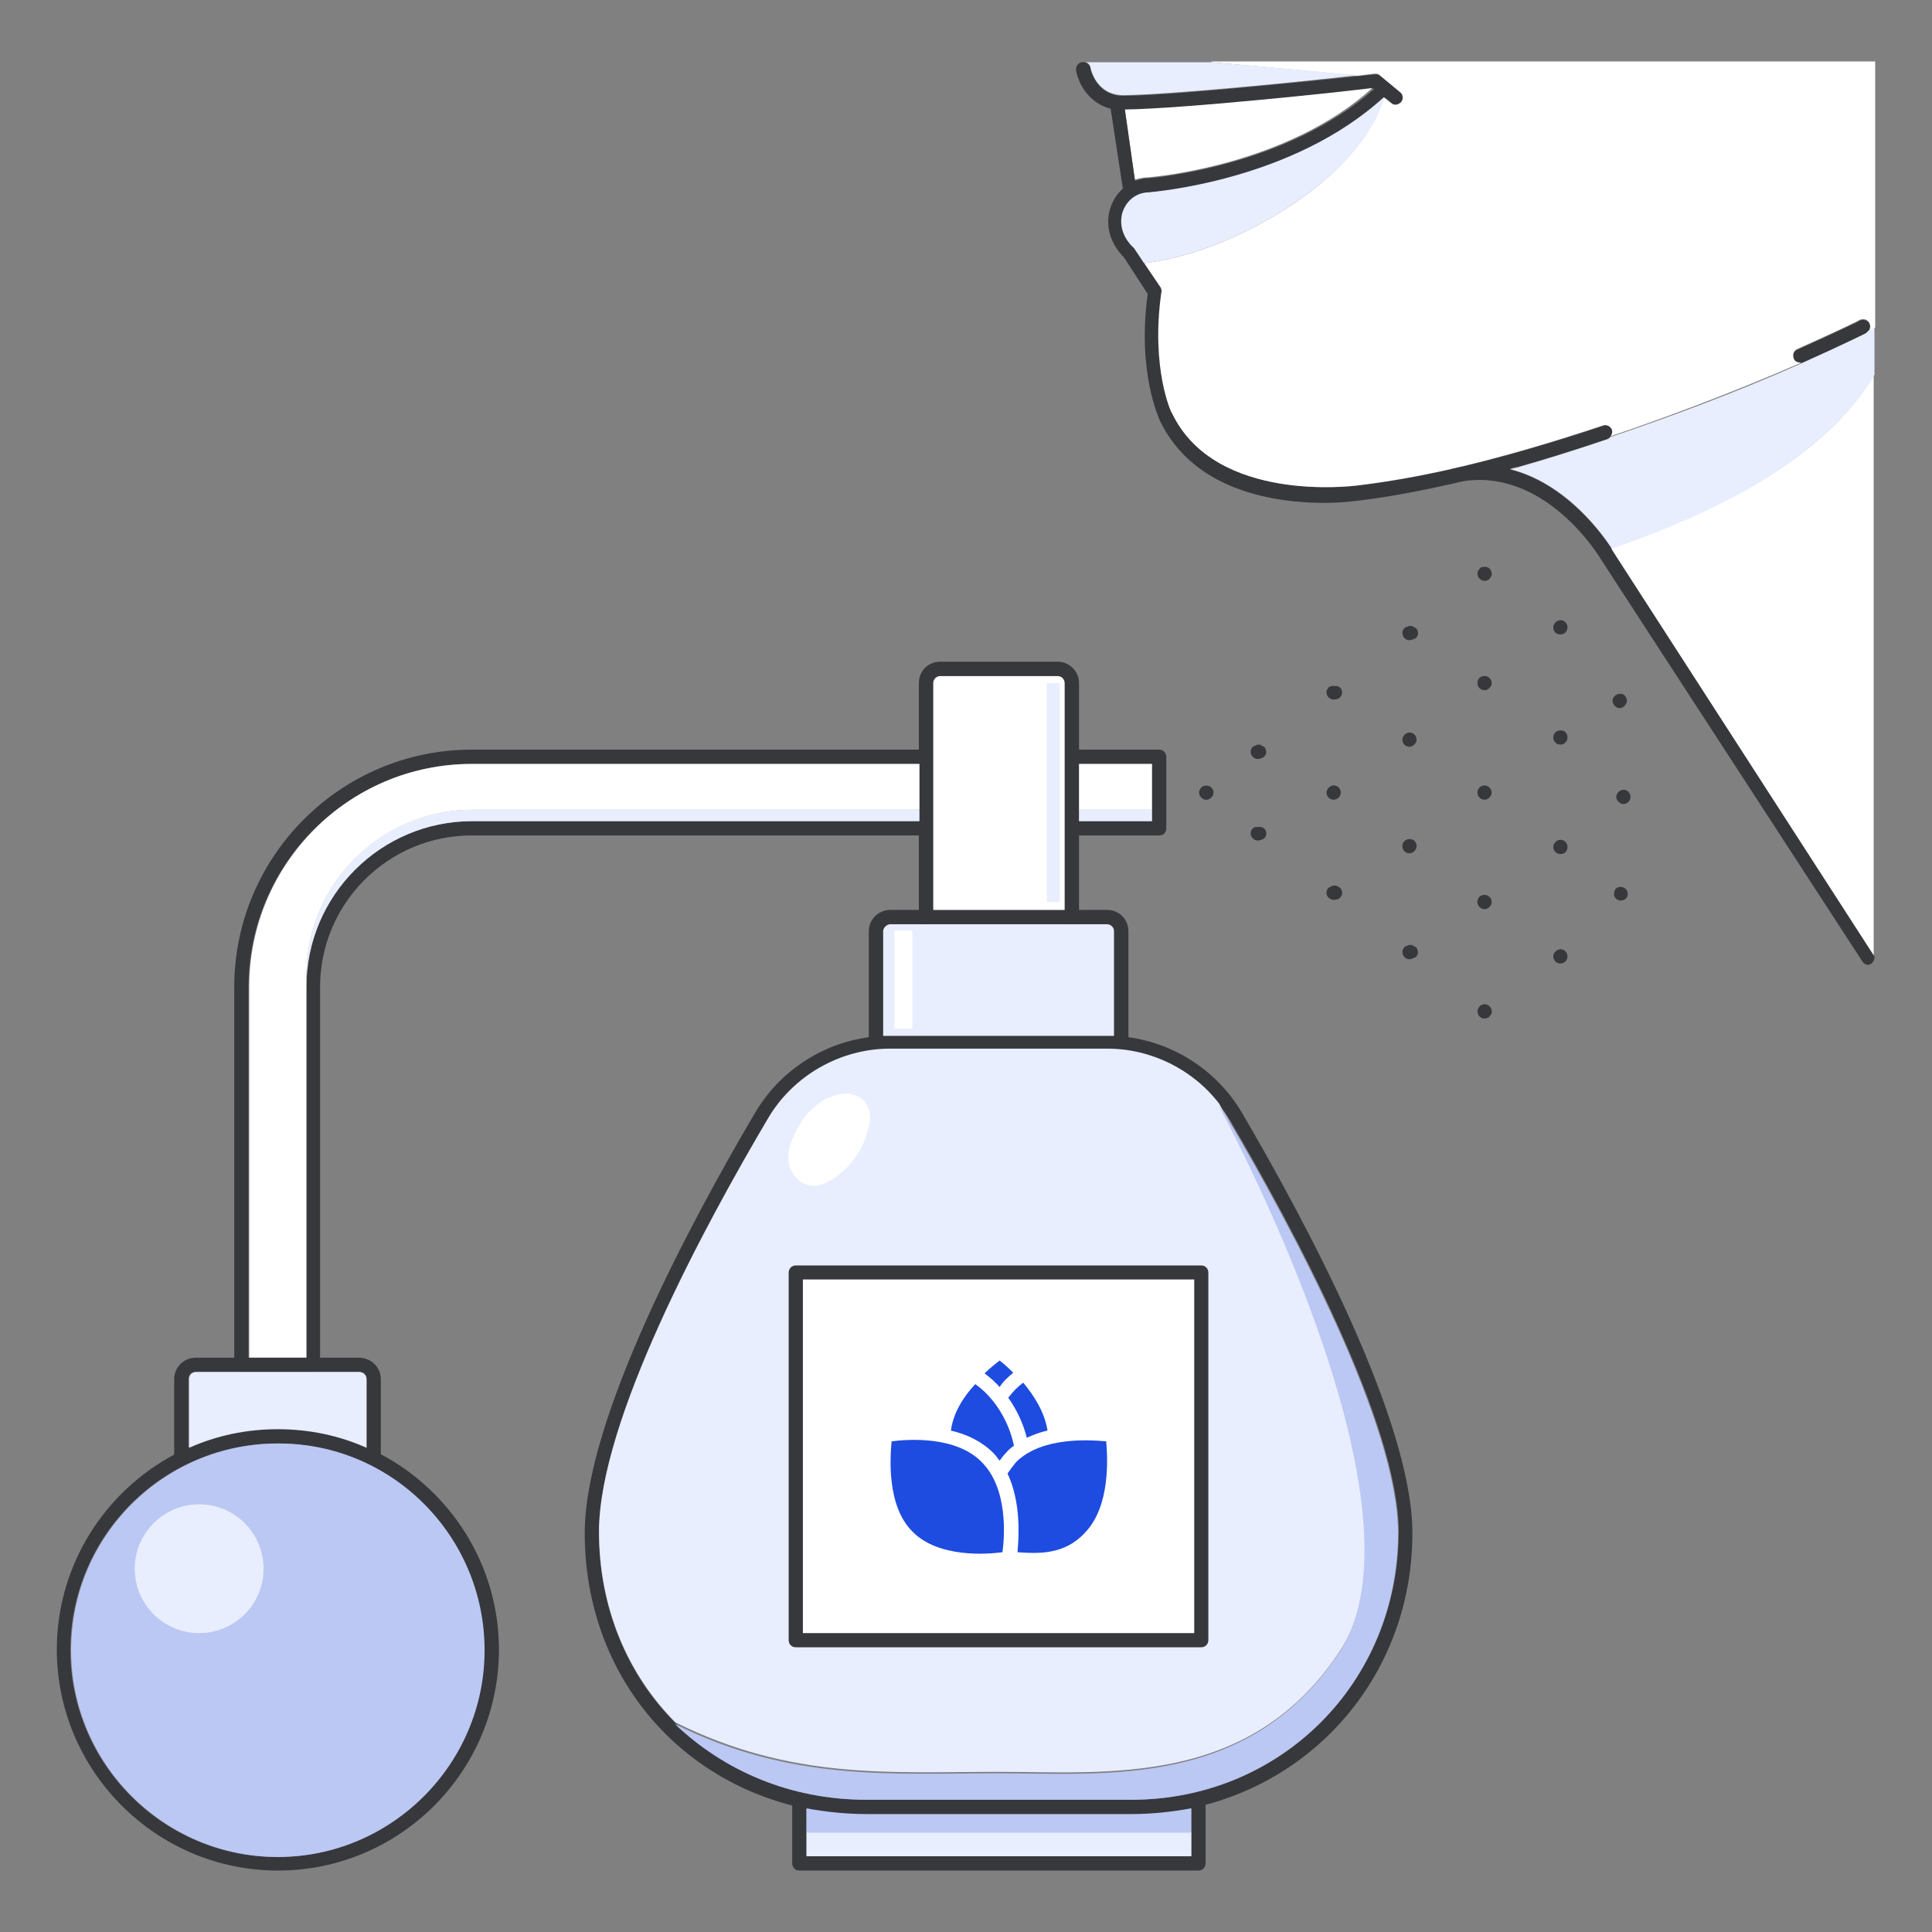 <?xml version="1.0" encoding="utf-8"?>
<!-- Generator: Adobe Illustrator 16.0.0, SVG Export Plug-In . SVG Version: 6.00 Build 0)  -->
<!DOCTYPE svg PUBLIC "-//W3C//DTD SVG 1.1//EN" "http://www.w3.org/Graphics/SVG/1.1/DTD/svg11.dtd">
<svg version="1.1" id="Color" xmlns="http://www.w3.org/2000/svg" xmlns:xlink="http://www.w3.org/1999/xlink" x="0px" y="0px"
	 width="85px" height="85px" viewBox="0 0 85 85" enable-background="new 0 0 85 85" xml:space="preserve">
<rect x="0" y="0" width="85" height="85" fill="#808080" stroke="none"/>
<g id="Layer_copy">
</g>
<g id="Layer_6_copy">
</g>
<g id="Layer_4_copy">
	<g id="Layer_7_copy">
	</g>
</g>
<g id="Layer_8_copy">
</g>
<g id="Layer_10_copy">
</g>
<g id="Layer_11_copy">
</g>
<g id="Layer_9_copy">
</g>
<g id="Layer_12_copy">
	<path fill="#37383C" d="M54.648,48.969c-1.07-1.825-2.928-3.053-5.004-3.336c-0.223-0.031-0.41-0.031-0.631-0.062
		c-0.094,0-0.221,0-0.314,0h-9.536c-0.094,0-0.221,0-0.314,0c-0.221,0-0.41,0.031-0.629,0.062c-2.078,0.283-3.936,1.511-5.006,3.336
		c-2.801,4.752-7.488,13.471-7.488,18.475c0,5.916,3.744,10.605,9.125,11.99c0.221,0.062,0.41,0.094,0.629,0.156
		c0.85,0.158,1.73,0.252,2.645,0.252H49.77c0.912,0,1.795-0.094,2.645-0.283c0.221-0.031,0.408-0.094,0.629-0.156
		c5.318-1.416,9.096-6.168,9.096-11.959C62.139,62.502,57.449,53.752,54.648,48.969z M49.77,79.182H38.125
		c-6.705,0-11.771-5.066-11.771-11.738c0-4.848,4.658-13.471,7.428-18.16c1.133-1.887,3.178-3.084,5.381-3.084h9.538
		c2.203,0,4.279,1.197,5.412,3.084c2.77,4.721,7.428,13.377,7.428,18.129C61.508,73.988,56.377,79.182,49.77,79.182z"/>
	<path fill="#37383C" d="M53.041,79.213v2.77c0,0.158-0.125,0.314-0.312,0.314H35.166c-0.188,0-0.312-0.156-0.312-0.314v-2.77
		c0-0.189,0.125-0.314,0.312-0.314c0.158,0,0.316,0.125,0.316,0.314v2.455h16.932v-2.455c0-0.189,0.125-0.314,0.314-0.314
		C52.916,78.898,53.041,79.057,53.041,79.213z"/>
	<g>
		<path fill="#E8EEFE" d="M49.014,40.975v4.596c-0.094,0-0.221,0-0.314,0h-9.536c-0.094,0-0.221,0-0.314,0v-4.596
			c0-0.156,0.156-0.314,0.314-0.314h9.536C48.889,40.66,49.014,40.785,49.014,40.975z"/>
		<path fill="#37383C" d="M49.645,40.975v4.91c0,0.188-0.127,0.314-0.314,0.314c-0.189,0-0.314-0.127-0.314-0.314v-4.91
			c0-0.156-0.127-0.314-0.314-0.314h-9.538c-0.156,0-0.314,0.158-0.314,0.314v4.91c0,0.188-0.125,0.314-0.314,0.314
			c-0.156,0-0.314-0.127-0.314-0.314v-4.91c0-0.535,0.441-0.943,0.943-0.943h9.538C49.234,40.031,49.645,40.439,49.645,40.975z"/>
	</g>
	<g>
		<path fill="#FFFFFF" d="M46.844,30.055v9.977h-5.792v-9.977c0-0.158,0.125-0.314,0.314-0.314h5.161
			C46.686,29.74,46.844,29.865,46.844,30.055z"/>
		<path fill="#37383C" d="M47.473,30.055v10.291c0,0.189-0.127,0.314-0.314,0.314s-0.314-0.125-0.314-0.314V30.055
			c0-0.158-0.125-0.314-0.314-0.314h-5.163c-0.188,0-0.314,0.156-0.314,0.314v10.291c0,0.189-0.156,0.314-0.314,0.314
			c-0.189,0-0.314-0.125-0.314-0.314V30.055c0-0.535,0.408-0.943,0.943-0.943h5.163C47.031,29.109,47.473,29.52,47.473,30.055z"/>
	</g>
	<g>
		<g>
			<path fill="#37383C" d="M40.988,36.443c0,0.188-0.125,0.313-0.314,0.313h-19.92c-3.682,0-6.672,2.989-6.672,6.672v16.616
				c0,0.158-0.127,0.314-0.315,0.314h-3.147c-0.188,0-0.314-0.156-0.314-0.314V43.429c0-5.759,4.689-10.448,10.449-10.448h19.891
				c0.156,0,0.314,0.157,0.314,0.314c0,0.189-0.158,0.314-0.314,0.314H20.753c-5.413,0-9.819,4.406-9.819,9.819v16.304h2.519V43.429
				c0-4.028,3.272-7.301,7.301-7.301h19.891C40.832,36.128,40.988,36.285,40.988,36.443z"/>
		</g>
		<path fill="#37383C" d="M51.312,33.296v3.147c0,0.188-0.127,0.313-0.314,0.313h-3.777c-0.188,0-0.314-0.126-0.314-0.313
			c0-0.158,0.127-0.315,0.314-0.315h3.463v-2.519h-3.463c-0.188,0-0.314-0.125-0.314-0.314c0-0.157,0.127-0.314,0.314-0.314h3.777
			C51.186,32.98,51.312,33.139,51.312,33.296z"/>
	</g>
	<g>
		<g>
			<rect x="47.473" y="35.625" fill="#E8EEFE" width="3.209" height="0.503"/>
			<path fill="#E8EEFE" d="M13.482,42.926v0.503c0-4.028,3.273-7.301,7.301-7.301h19.67v-0.503H20.751
				C16.755,35.625,13.482,38.898,13.482,42.926z"/>
			<rect x="47.473" y="33.611" fill="#FFFFFF" width="3.209" height="2.014"/>
			<rect x="10.965" y="59.732" fill="#FFFFFF" width="2.519" height="0.125"/>
			<path fill="#FFFFFF" d="M10.965,43.43v16.303h2.519V43.43v-0.503c0-4.028,3.272-7.301,7.301-7.301h19.668v-2.015H20.751
				C15.339,33.611,10.965,38.017,10.965,43.43z"/>
		</g>
		<path fill="#37383C" d="M16.755,60.676v3.398c0,0.189-0.126,0.314-0.314,0.314c-0.158,0-0.314-0.125-0.314-0.314v-3.398
			c0-0.188-0.126-0.314-0.314-0.314H8.605c-0.188,0-0.314,0.127-0.314,0.314v3.398c0,0.189-0.127,0.314-0.314,0.314
			c-0.189,0-0.314-0.125-0.314-0.314v-3.398c0-0.535,0.441-0.943,0.943-0.943h7.176C16.316,59.732,16.755,60.141,16.755,60.676z"/>
	</g>
	<g>
		<path fill="#37383C" d="M16.755,63.98c-0.188-0.096-0.409-0.221-0.629-0.314c-1.196-0.535-2.518-0.818-3.902-0.818
			c-1.384,0-2.707,0.283-3.902,0.818c-0.219,0.096-0.44,0.188-0.629,0.314C4.609,65.617,2.5,68.857,2.5,72.572
			c0,5.35,4.375,9.725,9.725,9.725c5.382,0,9.726-4.375,9.726-9.725C21.949,68.857,19.839,65.617,16.755,63.98z M12.193,81.699
			c-5.004,0-9.097-4.092-9.097-9.096c0-5.035,4.091-9.096,9.097-9.096c5.002,0,9.094,4.092,9.094,9.096
			C21.32,77.607,17.228,81.699,12.193,81.699z"/>
		<path fill="#E8EEFE" d="M16.126,60.676v3.021c-1.196-0.535-2.518-0.818-3.902-0.818c-1.384,0-2.707,0.283-3.902,0.818v-3.021
			c0-0.188,0.127-0.314,0.314-0.314h7.176C15.969,60.361,16.126,60.486,16.126,60.676z"/>
		<path fill="#BBC8F4" d="M21.32,72.604c0,5.004-4.092,9.096-9.096,9.096s-9.095-4.092-9.095-9.096c0-5.035,4.091-9.096,9.095-9.096
			C17.228,63.479,21.32,67.568,21.32,72.604z"/>
	</g>
	<g>
		<g>
			<g>
				<g>
					<path fill="#37383C" d="M53.074,35.185c-0.094,0-0.156-0.032-0.221-0.095c-0.062-0.062-0.096-0.126-0.096-0.221
						c0-0.03,0-0.094,0.033-0.125c0-0.031,0.031-0.063,0.062-0.094c0.031-0.033,0.062-0.063,0.094-0.063
						c0.062-0.032,0.158-0.032,0.252,0c0.031,0,0.062,0.03,0.094,0.063c0.031,0.03,0.064,0.062,0.064,0.094
						c0.031,0.031,0.031,0.062,0.031,0.125c0,0.095-0.031,0.158-0.096,0.221c-0.031,0.031-0.062,0.062-0.096,0.062
						C53.168,35.185,53.137,35.185,53.074,35.185z"/>
				</g>
			</g>
			<g>
				<g>
					<path fill="#37383C" d="M55.34,36.978c-0.096,0-0.156-0.03-0.221-0.094c-0.031-0.032-0.062-0.063-0.062-0.095
						c-0.031-0.031-0.031-0.062-0.031-0.125c0-0.032,0-0.094,0.031-0.127c0-0.031,0.031-0.062,0.062-0.094
						c0,0,0.031-0.031,0.062-0.031c0,0,0.031-0.031,0.062-0.031s0.031,0,0.062,0s0.094,0,0.127,0c0.029,0,0.029,0,0.061,0
						s0.031,0.031,0.062,0.031c0,0,0.031,0.031,0.062,0.031c0.062,0.062,0.096,0.157,0.096,0.221c0,0.094-0.031,0.156-0.096,0.22
						C55.529,36.947,55.436,36.978,55.34,36.978z"/>
				</g>
			</g>
			<g>
				<g>
					<path fill="#37383C" d="M55.34,33.391c-0.031,0-0.096,0-0.127-0.031c-0.029,0-0.061-0.031-0.094-0.063
						c-0.031-0.031-0.062-0.063-0.062-0.095c-0.031-0.03-0.031-0.062-0.031-0.125c0-0.063,0-0.094,0.031-0.127
						c0-0.03,0.031-0.062,0.062-0.094c0,0,0.031-0.031,0.062-0.031c0,0,0.031-0.031,0.062-0.031s0.031,0,0.062-0.031
						c0.031,0,0.094,0,0.127,0c0.029,0,0.029,0,0.061,0.031c0.031,0,0.031,0.031,0.062,0.031c0,0,0.031,0.031,0.062,0.031
						c0.031,0.031,0.062,0.063,0.062,0.094c0,0.033,0.031,0.096,0.031,0.127s0,0.095-0.031,0.125
						c-0.031,0.031-0.031,0.063-0.062,0.095C55.529,33.359,55.436,33.391,55.34,33.391z"/>
				</g>
			</g>
			<g>
				<g>
					<path fill="#37383C" d="M58.676,30.777c-0.031,0-0.096,0-0.127-0.031c-0.029-0.031-0.061-0.031-0.094-0.062
						c-0.062-0.062-0.094-0.126-0.094-0.22c0-0.032,0-0.095,0.031-0.126c0.029-0.032,0.029-0.062,0.061-0.096
						c0.033-0.03,0.033-0.03,0.064-0.03c0.029,0,0.029-0.032,0.061-0.032s0.031,0,0.064,0c0.029,0,0.094,0,0.125,0s0.031,0,0.062,0
						s0.031,0.032,0.062,0.032s0.031,0.03,0.062,0.03c0.031,0.033,0.062,0.063,0.062,0.096c0.031,0.031,0.031,0.062,0.031,0.126
						c0,0.094-0.031,0.157-0.096,0.22c-0.031,0.031-0.061,0.062-0.094,0.062C58.771,30.777,58.707,30.777,58.676,30.777z"/>
				</g>
			</g>
			<g>
				<g>
					<path fill="#37383C" d="M58.361,34.869c0-0.156,0.158-0.314,0.314-0.314l0,0c0.188,0,0.314,0.158,0.314,0.314l0,0
						c0,0.158-0.127,0.315-0.314,0.315l0,0C58.52,35.185,58.361,35.059,58.361,34.869z"/>
				</g>
			</g>
			<g>
				<g>
					<path fill="#37383C" d="M58.676,39.59c-0.031,0-0.096,0-0.127-0.032c-0.029-0.03-0.061-0.03-0.094-0.062
						c-0.062-0.063-0.094-0.127-0.094-0.221c0-0.095,0.031-0.158,0.094-0.221c0.031,0,0.031-0.031,0.062-0.031
						s0.031-0.031,0.062-0.031s0.031,0,0.062-0.031c0.031,0,0.094,0,0.127,0c0.029,0,0.029,0,0.061,0.031
						c0.031,0,0.031,0,0.064,0.031c0.029,0,0.029,0.031,0.061,0.031c0.064,0.062,0.096,0.157,0.096,0.221
						c0,0.094-0.031,0.157-0.096,0.221c-0.031,0.031-0.061,0.062-0.094,0.062C58.771,39.59,58.707,39.59,58.676,39.59z"/>
				</g>
			</g>
			<g>
				<g>
					<path fill="#37383C" d="M62.012,42.203c-0.096,0-0.156-0.032-0.221-0.096c-0.031-0.031-0.062-0.062-0.062-0.094
						s-0.031-0.062-0.031-0.126c0-0.03,0-0.094,0.031-0.126c0.031-0.031,0.031-0.062,0.062-0.094c0,0,0.031-0.031,0.062-0.031
						c0,0,0.031-0.031,0.062-0.031s0.031,0,0.062-0.031c0.031,0,0.094,0,0.127,0c0.031,0,0.031,0,0.061,0.031
						c0.031,0,0.031,0,0.064,0.031c0,0,0.031,0.031,0.061,0.031c0.031,0.031,0.062,0.062,0.062,0.094
						c0,0.032,0.033,0.062,0.033,0.126s0,0.095-0.033,0.126c0,0.031-0.031,0.062-0.062,0.094
						C62.168,42.171,62.074,42.203,62.012,42.203z"/>
				</g>
			</g>
			<g>
				<g>
					<path fill="#37383C" d="M61.697,37.23c0-0.189,0.158-0.316,0.314-0.316l0,0c0.188,0,0.314,0.127,0.314,0.316l0,0
						c0,0.156-0.158,0.313-0.314,0.313l0,0C61.824,37.544,61.697,37.387,61.697,37.23z M61.697,32.541
						c0-0.157,0.158-0.314,0.314-0.314l0,0c0.188,0,0.314,0.157,0.314,0.314l0,0c0,0.158-0.158,0.314-0.314,0.314l0,0
						C61.824,32.855,61.697,32.697,61.697,32.541z"/>
				</g>
			</g>
			<g>
				<g>
					<path fill="#37383C" d="M62.012,28.166c-0.096,0-0.156-0.031-0.221-0.094c-0.031-0.033-0.062-0.063-0.062-0.094
						c0-0.033-0.031-0.096-0.031-0.127c0-0.094,0.031-0.156,0.094-0.22c0,0,0.033-0.032,0.064-0.032c0,0,0.031-0.031,0.061-0.031
						c0.033,0,0.033,0,0.064-0.031c0.031,0,0.094,0,0.125,0s0.031,0,0.062,0.031c0.031,0,0.031,0.031,0.062,0.031
						c0,0,0.031,0.032,0.062,0.032c0.062,0.063,0.096,0.126,0.096,0.22c0,0.031,0,0.094-0.033,0.127c0,0.03-0.031,0.061-0.062,0.094
						C62.168,28.135,62.074,28.166,62.012,28.166z"/>
				</g>
			</g>
			<g>
				<g>
					<path fill="#37383C" d="M65.316,25.554c-0.094,0-0.156-0.032-0.221-0.095c-0.031-0.031-0.062-0.062-0.062-0.094
						s-0.031-0.063-0.031-0.127c0-0.031,0-0.094,0.031-0.125s0.031-0.062,0.062-0.095c0.031-0.03,0.062-0.063,0.096-0.063
						c0.125-0.03,0.252-0.03,0.346,0.063c0.062,0.063,0.094,0.158,0.094,0.22c0,0.033,0,0.096-0.029,0.127
						c-0.031,0.031-0.031,0.062-0.064,0.094c-0.031,0.031-0.061,0.062-0.094,0.062C65.41,25.554,65.379,25.554,65.316,25.554z"/>
				</g>
			</g>
			<g>
				<g>
					<path fill="#37383C" d="M65,39.685c0-0.188,0.127-0.313,0.316-0.313l0,0c0.156,0,0.312,0.125,0.312,0.313l0,0
						c0,0.158-0.156,0.315-0.312,0.315l0,0C65.16,40,65,39.873,65,39.685z M65,34.869c0-0.156,0.127-0.314,0.316-0.314l0,0
						c0.156,0,0.312,0.158,0.312,0.314l0,0c0,0.158-0.156,0.315-0.312,0.315l0,0C65.16,35.185,65,35.059,65,34.869z M65,30.055
						c0-0.189,0.127-0.314,0.316-0.314l0,0c0.156,0,0.312,0.125,0.312,0.314l0,0c0,0.157-0.156,0.314-0.312,0.314l0,0
						C65.16,30.369,65,30.242,65,30.055z"/>
				</g>
			</g>
			<g>
				<g>
					<path fill="#37383C" d="M65.316,44.814c-0.094,0-0.156-0.031-0.221-0.096c-0.031-0.031-0.062-0.062-0.062-0.094
						c0-0.032-0.031-0.062-0.031-0.127c0-0.03,0-0.094,0.031-0.125s0.031-0.062,0.062-0.096c0.031-0.031,0.062-0.062,0.096-0.062
						c0.125-0.063,0.252-0.032,0.346,0.062c0.062,0.063,0.094,0.127,0.094,0.221c0,0.031,0,0.095-0.029,0.127
						c-0.031,0.031-0.031,0.062-0.064,0.094c-0.031,0.032-0.061,0.062-0.094,0.062C65.41,44.783,65.379,44.814,65.316,44.814z"/>
				</g>
			</g>
			<g>
				<g>
					<path fill="#37383C" d="M68.338,42.076c0-0.157,0.156-0.314,0.314-0.314l0,0c0.188,0,0.312,0.157,0.312,0.314l0,0
						c0,0.158-0.125,0.314-0.312,0.314l0,0C68.463,42.391,68.338,42.234,68.338,42.076z M68.338,37.262
						c0-0.158,0.156-0.314,0.314-0.314l0,0c0.188,0,0.312,0.156,0.312,0.314l0,0c0,0.188-0.125,0.314-0.312,0.314l0,0
						C68.463,37.576,68.338,37.419,68.338,37.262z M68.338,32.445c0-0.188,0.156-0.313,0.314-0.313l0,0
						c0.188,0,0.312,0.125,0.312,0.313l0,0c0,0.158-0.125,0.315-0.312,0.315l0,0C68.463,32.761,68.338,32.604,68.338,32.445z
						 M68.338,27.6c0-0.156,0.156-0.314,0.314-0.314l0,0c0.188,0,0.312,0.158,0.312,0.314l0,0c0,0.158-0.125,0.314-0.312,0.314l0,0
						C68.463,27.914,68.338,27.789,68.338,27.6z"/>
				</g>
			</g>
			<g>
				<g>
					<path fill="#37383C" d="M71.295,39.621c-0.156,0-0.312-0.157-0.281-0.314l0,0c0-0.189,0.156-0.314,0.312-0.283l0,0
						c0.158,0,0.314,0.157,0.283,0.346l0,0l0,0l0,0C71.611,39.496,71.484,39.621,71.295,39.621L71.295,39.621
						C71.328,39.621,71.295,39.621,71.295,39.621z M71.422,35.373c-0.156,0-0.314-0.157-0.314-0.314l0,0
						c0-0.156,0.158-0.314,0.314-0.314l0,0c0.188,0,0.314,0.158,0.314,0.314l0,0C71.736,35.246,71.58,35.373,71.422,35.373
						L71.422,35.373L71.422,35.373z M71.107,35.059L71.107,35.059L71.107,35.059L71.107,35.059L71.107,35.059L71.107,35.059z
						 M70.949,30.873L70.949,30.873c-0.031-0.157,0.096-0.314,0.283-0.346l0,0c0.189-0.031,0.314,0.094,0.348,0.283l0,0
						c0,0.157-0.127,0.314-0.283,0.346l0,0h-0.031l0,0C71.107,31.156,70.982,31.029,70.949,30.873z"/>
				</g>
			</g>
		</g>
	</g>
	<g>
		<path fill="#37383C" d="M52.854,55.672H35.009c-0.189,0-0.314,0.158-0.314,0.314v16.176c0,0.158,0.125,0.314,0.314,0.314h17.844
			c0.188,0,0.314-0.156,0.314-0.314V55.986C53.168,55.797,53.041,55.672,52.854,55.672z M52.539,71.816H35.324V56.27h17.215V71.816z
			"/>
		<path fill="#FFFFFF" d="M35.324,56.303V71.85h17.215V56.303H35.324L35.324,56.303z"/>
		<path fill="#1E4CE0" d="M47.754,67.41c-0.91,1.008-2.076,0.945-2.988,0.881c0.062-0.691,0.156-2.203-0.439-3.461
			c0.125-0.188,0.252-0.346,0.377-0.504c1.133-1.133,3.273-0.975,3.965-0.912C48.73,64.139,48.857,66.246,47.754,67.41z"/>
		<path fill="#1E4CE0" d="M46.086,62.941c-0.312,0.062-0.629,0.188-0.912,0.314c-0.156-0.631-0.439-1.229-0.816-1.764
			c0,0,0,0,0.031-0.031c0.188-0.252,0.377-0.439,0.629-0.629C45.49,61.4,45.961,62.123,46.086,62.941z"/>
		<path fill="#1E4CE0" d="M44.609,63.604c-0.127,0.094-0.252,0.188-0.348,0.314c-0.096,0.094-0.188,0.221-0.283,0.346
			c-0.094-0.125-0.188-0.252-0.283-0.346c-0.504-0.504-1.165-0.818-1.858-0.977c0.096-0.787,0.568-1.51,1.07-2.045
			C43.758,61.494,44.389,62.533,44.609,63.604z"/>
		<path fill="#1E4CE0" d="M44.578,60.393c-0.221,0.189-0.441,0.379-0.6,0.631c-0.188-0.221-0.408-0.41-0.66-0.6
			c0.252-0.252,0.504-0.439,0.66-0.566C44.105,59.951,44.326,60.141,44.578,60.393z"/>
	</g>
	<g>
		<path fill="#1E4CE0" d="M44.105,68.291c-0.693,0.096-2.834,0.252-3.965-0.912c-1.135-1.133-0.977-3.271-0.914-3.965
			c0.691-0.096,2.834-0.252,3.965,0.912C44.357,65.49,44.199,67.6,44.105,68.291z"/>
	</g>
	<g>
		<path fill="#37383C" d="M82.469,42.076v0.063c0,0.095-0.062,0.188-0.127,0.251c-0.062,0.032-0.125,0.062-0.156,0.062
			c-0.096,0-0.189-0.062-0.252-0.156l-11.52-17.719c-0.031-0.062-2.484-4.123-6.264-3.367c-0.031,0-0.062,0-0.094,0.031
			c-0.156,0.031-0.348-0.062-0.377-0.252c-0.031-0.156,0.062-0.346,0.252-0.377c0.881-0.188,1.729-0.158,2.484,0.031l0,0
			c2.832,0.725,4.531,3.557,4.564,3.619l11.455,17.75C82.438,42.014,82.469,42.045,82.469,42.076z"/>
	</g>
	<g>
		<path fill="#37383C" d="M70.699,19.322c-1.479,0.504-2.928,0.944-4.281,1.322l0,0c-0.756,0.221-1.51,0.409-2.232,0.566
			c-0.033,0-0.064,0-0.096,0.031c-1.543,0.347-2.99,0.629-4.344,0.787c-0.062,0-0.66,0.096-1.479,0.096
			c-2.076,0-5.729-0.473-7.238-3.62c-0.031-0.095-1.006-2.108-0.535-5.57l-1.039-1.604c-0.188-0.189-0.975-1.008-0.598-2.203
			c0.127-0.377,0.348-0.661,0.566-0.85c0.189-0.158,0.379-0.283,0.6-0.347c0.188-0.063,0.377-0.094,0.533-0.094h0.031
			c0.348-0.032,6.105-0.566,9.883-3.935c0.031-0.031,0.096-0.062,0.127-0.125c0.125-0.127,0.312-0.095,0.439,0.031
			c0.125,0.125,0.125,0.314,0,0.439c-0.031,0-0.031,0.031-0.062,0.031c-4.027,3.683-10.104,4.154-10.355,4.187h-0.031
			c-0.031,0-0.785,0-1.102,0.851c-0.283,0.912,0.441,1.541,0.441,1.541c0.029,0.032,0.029,0.032,0.061,0.063l1.135,1.731
			c0.031,0.062,0.062,0.156,0.031,0.219c-0.473,3.336,0.439,5.32,0.471,5.32c1.92,3.996,8.025,3.178,8.088,3.178
			c1.322-0.157,2.771-0.409,4.281-0.756c2.045-0.472,4.217-1.102,6.578-1.888c0.156-0.063,0.346,0.031,0.408,0.188
			C70.949,19.07,70.855,19.26,70.699,19.322z"/>
	</g>
	<g>
		<path fill="#37383C" d="M82.09,14.664c0,0-0.943,0.473-2.77,1.291c-0.031,0.031-0.094,0.031-0.125,0.031
			c-0.127,0-0.252-0.062-0.283-0.188c-0.062-0.157,0-0.347,0.156-0.409c1.826-0.818,2.738-1.259,2.77-1.29
			c0.158-0.063,0.348,0,0.41,0.157C82.311,14.382,82.248,14.57,82.09,14.664z"/>
	</g>
	<g>
		<path fill="#37383C" d="M61.664,4.5c-0.125,0.125-0.312,0.156-0.439,0.031L60.91,4.279l-0.471-0.377h-0.033
			c-1.195,0.125-8.275,0.912-10.889,0.943h-0.096c-0.188,0-0.377-0.031-0.564-0.062c-0.977-0.252-1.416-1.133-1.512-1.668
			c-0.031-0.158,0.062-0.347,0.252-0.379h0.127c0.125,0.032,0.221,0.127,0.252,0.252c0,0.063,0.252,1.229,1.445,1.229h0.031
			C52.16,4.185,60.406,3.273,60.5,3.273c0.096,0,0.158,0,0.223,0.062l0.912,0.755C61.729,4.154,61.76,4.342,61.664,4.5z"/>
	</g>
	<g>
		<path fill="#FFFFFF" d="M60.375,3.871c-3.746,3.398-9.535,3.902-9.883,3.934h-0.031c-0.125,0-0.312,0.032-0.533,0.096
			l-0.441-3.084C52.1,4.783,59.211,4.027,60.375,3.871z"/>
		<path fill="#37383C" d="M49.99,8.15c0.031,0.156-0.094,0.346-0.252,0.346c-0.031,0-0.031,0-0.031,0
			c-0.158,0-0.283-0.094-0.314-0.252l0,0l-0.535-3.493l-0.031-0.188c-0.031-0.158,0.096-0.314,0.252-0.347
			c0.189-0.032,0.346,0.094,0.346,0.251l0.064,0.346l0.439,3.084L49.99,8.15z"/>
	</g>
	<g>
		<path fill="none" d="M82.217,14.225c-0.062-0.158-0.283-0.22-0.408-0.158c0,0-0.945,0.473-2.771,1.291
			c-0.158,0.063-0.221,0.252-0.158,0.409c0.064,0.126,0.158,0.188,0.285,0.188c0.031,0,0.031,0,0.062,0
			c1.006-0.44,1.98-0.912,2.957-1.385C82.279,14.476,82.279,14.351,82.217,14.225z"/>
		<path fill="#FFFFFF" d="M70.887,24.105c0.031,0.063,0.062,0.127,0.062,0.127l11.455,17.75c0.031,0.03,0.031,0.094,0.031,0.125
			V16.488C81.273,18.566,78.283,21.619,70.887,24.105z"/>
		<path fill="#FFFFFF" d="M66.418,20.645L66.418,20.645c0.156-0.031,0.314-0.094,0.473-0.126
			C66.732,20.55,66.576,20.582,66.418,20.645z"/>
		<path fill="#E8EEFE" d="M82.469,16.49v-2.078c-0.096,0.063-0.189,0.096-0.283,0.158c-0.031,0.031-0.062,0.062-0.096,0.094
			c0,0-0.943,0.473-2.77,1.291c-0.031,0-0.062,0.031-0.062,0.031c-2.957,1.322-5.979,2.424-8.402,3.242
			c-0.031,0.031-0.094,0.094-0.125,0.094c-1.322,0.441-2.582,0.851-3.811,1.197c-0.156,0.062-0.312,0.094-0.471,0.125
			c2.518,0.629,4.123,2.959,4.469,3.493C78.283,21.619,81.273,18.566,82.469,16.49z"/>
	</g>
	<g>
		<path fill="none" d="M60.941,4.059c0,0,0,0.062-0.031,0.221l0,0l0.314,0.252c0.127,0.094,0.348,0.094,0.439-0.031
			c0.096-0.127,0.096-0.346-0.031-0.441l-0.91-0.755C60.658,3.24,60.564,3.24,60.5,3.24c0,0-0.281,0.033-0.754,0.096
			c0.188,0.031,0.377,0.031,0.533,0.062L60.941,4.059z"/>
		<path fill="#FFFFFF" d="M53.293,2.736c2.393,0.221,4.941,0.441,6.42,0.599c0.475-0.063,0.758-0.095,0.758-0.095
			c0.094,0,0.156,0,0.221,0.062l0.912,0.755c0.125,0.095,0.156,0.315,0.031,0.44c-0.127,0.125-0.314,0.158-0.441,0.031l-0.314-0.252
			l0,0c-0.188,0.725-1.102,3.147-5.256,5.477c-2.455,1.354-4.404,1.73-5.287,1.824l0.725,1.07c0.031,0.063,0.062,0.157,0.031,0.221
			c-0.473,3.336,0.441,5.318,0.473,5.318c1.92,3.997,8.025,3.178,8.088,3.178c1.322-0.156,2.77-0.408,4.281-0.754
			c2.045-0.473,4.217-1.103,6.576-1.889c0.156-0.062,0.348,0.031,0.408,0.188c0.031,0.095,0,0.221-0.061,0.283
			c2.422-0.817,5.443-1.951,8.402-3.242c-0.031,0-0.031,0-0.062,0c-0.127,0-0.252-0.062-0.283-0.188
			c-0.062-0.156,0-0.346,0.156-0.408c1.826-0.818,2.738-1.26,2.77-1.291c0.158-0.062,0.348,0,0.41,0.157
			c0.062,0.126,0.031,0.251-0.031,0.347c0.094-0.063,0.188-0.096,0.281-0.158V2.703H53.295v0.033H53.293z"/>
		<path fill="#E8EEFE" d="M60.879,4.279c-4.027,3.682-10.104,4.153-10.354,4.186h-0.031c-0.031,0-0.787,0-1.102,0.85
			c-0.283,0.914,0.439,1.543,0.439,1.543c0.031,0.031,0.031,0.031,0.062,0.062l0.439,0.66c0.852-0.094,2.832-0.471,5.287-1.824
			C59.809,7.395,60.723,5.003,60.879,4.279z"/>
		<path fill="#E8EEFE" d="M47.977,2.957c0,0.062,0.252,1.228,1.445,1.228h0.031c2.203-0.03,8.186-0.629,10.293-0.881
			c-1.512-0.125-4.092-0.377-6.453-0.565h-5.568C47.85,2.736,47.945,2.832,47.977,2.957z"/>
	</g>
	<g>
		<path fill="none" d="M35.009,72.445h17.844c0.188,0,0.314-0.156,0.314-0.314V55.955c0-0.158-0.127-0.314-0.314-0.314H35.009
			c-0.189,0-0.314,0.156-0.314,0.314v16.176C34.695,72.32,34.851,72.445,35.009,72.445z"/>
		<path fill="#E8EEFE" d="M43.947,77.953c4.752,0,11.109,0.693,15.043-5.381c4.219-6.484-5.35-24.014-5.35-24.014
			c-1.164-1.511-2.99-2.423-4.941-2.423h-9.536c-2.203,0-4.281,1.194-5.383,3.084c-2.768,4.688-7.426,13.28-7.426,18.159
			c0,3.336,1.258,6.293,3.367,8.402l0,0C34.851,78.33,39.195,77.953,43.947,77.953z M34.695,55.986c0-0.156,0.125-0.314,0.312-0.314
			h17.846c0.188,0,0.312,0.158,0.312,0.314v16.176c0,0.158-0.125,0.314-0.312,0.314H35.007c-0.188,0-0.312-0.156-0.312-0.314V55.986
			L34.695,55.986z"/>
		<rect x="35.482" y="80.598" fill="#E8EEFE" width="16.932" height="1.07"/>
		<path fill="#BBC8F4" d="M38.125,79.182H49.77c6.578,0,11.738-5.162,11.738-11.738c0-4.752-4.656-13.406-7.428-18.127
			c-0.125-0.252-0.283-0.474-0.473-0.693c0,0,9.566,17.498,5.352,24.014c-3.967,6.072-10.291,5.381-15.043,5.381
			c-4.752,0-9.096,0.379-14.227-2.17l0,0C31.83,77.891,34.757,79.182,38.125,79.182z"/>
		<path fill="#BBC8F4" d="M49.77,79.811H38.125c-0.914,0-1.795-0.096-2.645-0.252v1.07h16.932v-1.07
			C51.564,79.715,50.682,79.811,49.77,79.811z"/>
	</g>
	<rect x="39.353" y="40.943" fill="#FFFFFF" width="0.787" height="4.312"/>
	<rect x="46.057" y="30.055" fill="#E8EEFE" width="0.564" height="9.63"/>
	<circle fill="#E8EEFE" cx="8.762" cy="69.017" r="2.833"/>
	<path fill="#FFFFFF" d="M38.283,49.189c0-0.441-0.221-0.852-0.662-1.009c-0.439-0.157-0.912,0-1.322,0.188
		c-0.377,0.221-0.723,0.535-0.975,0.882c-0.062,0.095-0.127,0.221-0.189,0.313c-0.346,0.6-0.629,1.291-0.314,1.951
		c0.158,0.314,0.441,0.566,0.754,0.631c0.41,0.094,0.787-0.096,1.133-0.314c0.629-0.441,1.104-1.039,1.354-1.731
		c0.062-0.126,0.094-0.282,0.127-0.44C38.25,49.504,38.283,49.347,38.283,49.189z"/>
</g>
<g id="Layer_13_copy">
</g>
<g id="Layer_14_copy">
</g>
<g id="Layer_5_copy">
</g>
<g id="Layer_15_copy">
</g>
<g id="Layer_16_copy">
</g>
<g id="Layer_17_copy">
</g>
<g id="Layer_18_copy">
</g>
<g id="Layer_19_copy">
</g>
<g id="Layer_20_copy_2_00000120537884136381431390000009169741791805370520_">
</g>
<g id="Layer_21_copy">
</g>
<g id="Layer_22_copy">
</g>
<g id="Layer_20_copy_2">
</g>
<g id="Layer_24_copy">
</g>
<g id="Layer_25_copy">
</g>
<g id="Layer_26_copy">
</g>
<g id="Layer_27_copy">
</g>
</svg>
